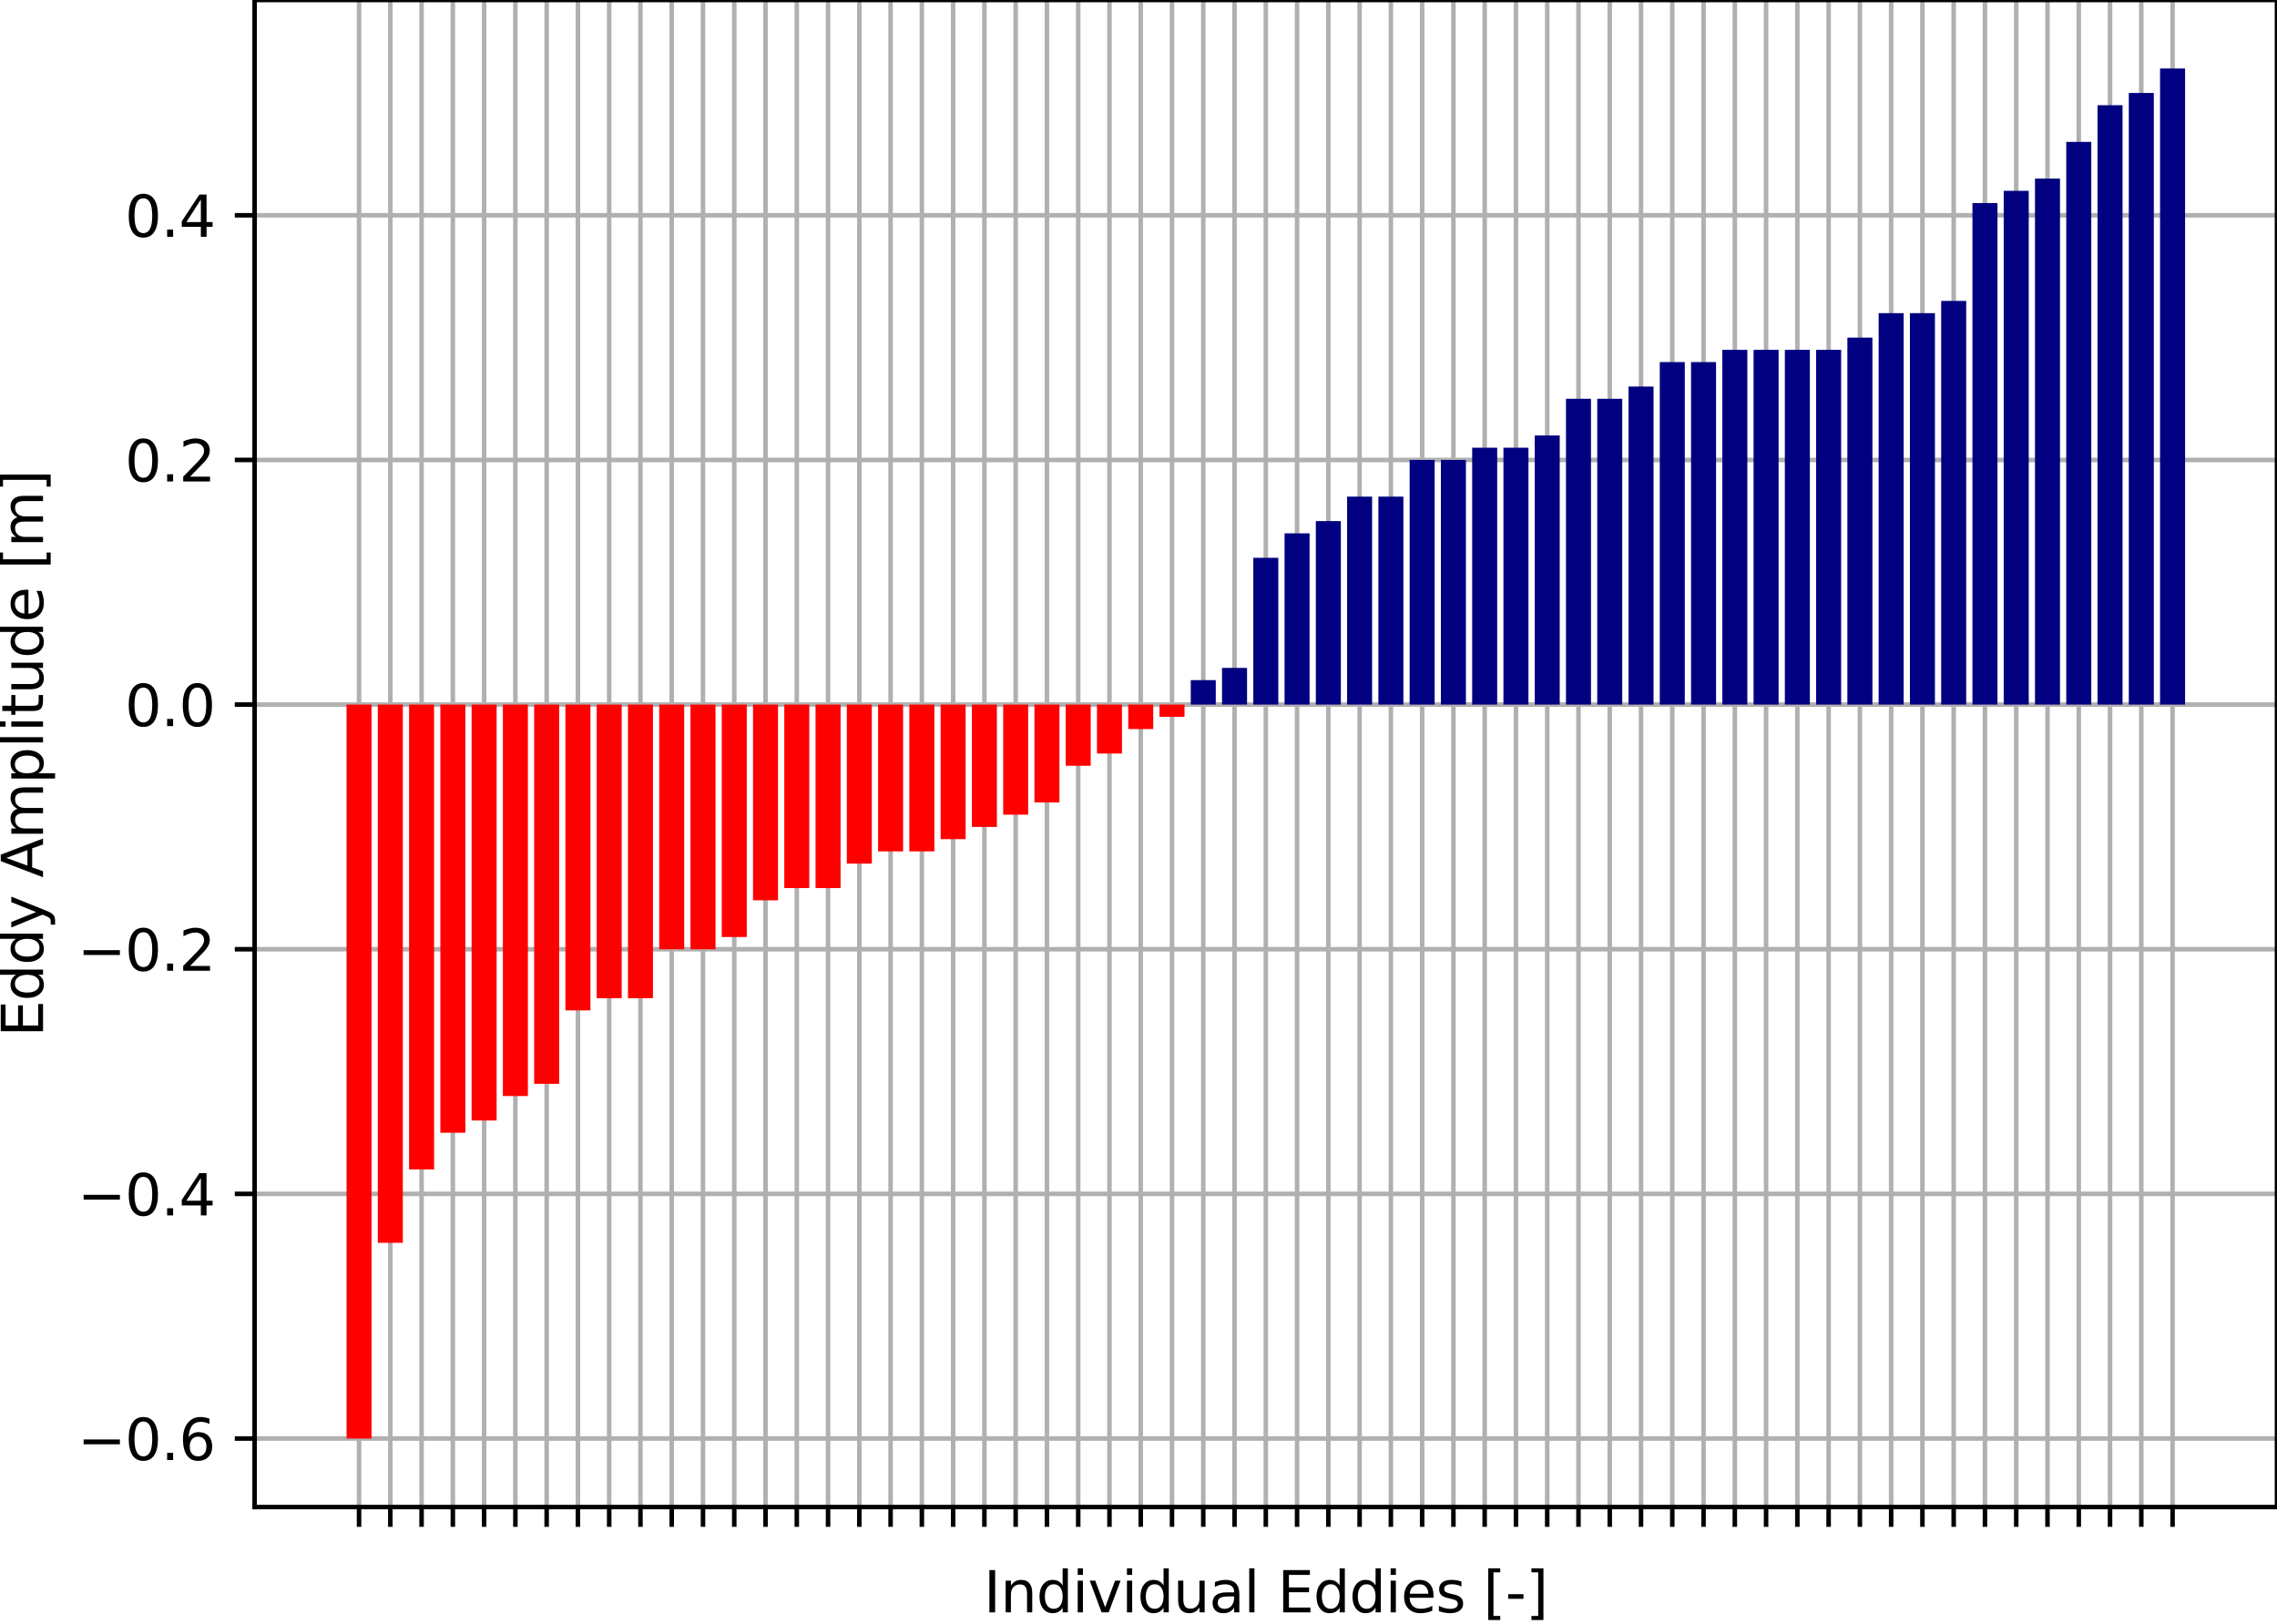<?xml version="1.0" encoding="utf-8" standalone="no"?>
<!DOCTYPE svg PUBLIC "-//W3C//DTD SVG 1.1//EN"
  "http://www.w3.org/Graphics/SVG/1.1/DTD/svg11.dtd">
<svg xmlns:xlink="http://www.w3.org/1999/xlink" width="402.081pt" height="286.79pt" viewBox="0 0 402.081 286.79" xmlns="http://www.w3.org/2000/svg" version="1.1">
 <defs>
  <style type="text/css">*{stroke-linejoin: round; stroke-linecap: butt}</style>
 </defs>
 <g id="figure_1">
  <g id="patch_1">
   <path d="M 0 286.79 
L 402.081 286.79 
L 402.081 -0 
L 0 -0 
z
" style="fill: #ffffff"/>
  </g>
  <g id="axes_1">
   <g id="patch_2">
    <path d="M 44.961 266.112 
L 402.081 266.112 
L 402.081 -0 
L 44.961 -0 
z
" style="fill: #ffffff"/>
   </g>
   <g id="matplotlib.axis_1">
    <g id="xtick_1">
     <g id="line2d_1">
      <path d="M 63.402 266.112 
L 63.402 -0 
" clip-path="url(#p04e58fd47f)" style="fill: none; stroke: #b0b0b0; stroke-width: 0.8; stroke-linecap: square"/>
     </g>
     <g id="line2d_2">
      <defs>
       <path id="me23db08c5d" d="M 0 0 
L 0 3.5 
" style="stroke: #000000; stroke-width: 0.8"/>
      </defs>
      <g>
       <use xlink:href="#me23db08c5d" x="63.402" y="266.112" style="stroke: #000000; stroke-width: 0.8"/>
      </g>
     </g>
    </g>
    <g id="xtick_2">
     <g id="line2d_3">
      <path d="M 68.924 266.112 
L 68.924 -0 
" clip-path="url(#p04e58fd47f)" style="fill: none; stroke: #b0b0b0; stroke-width: 0.8; stroke-linecap: square"/>
     </g>
     <g id="line2d_4">
      <g>
       <use xlink:href="#me23db08c5d" x="68.924" y="266.112" style="stroke: #000000; stroke-width: 0.8"/>
      </g>
     </g>
    </g>
    <g id="xtick_3">
     <g id="line2d_5">
      <path d="M 74.445 266.112 
L 74.445 -0 
" clip-path="url(#p04e58fd47f)" style="fill: none; stroke: #b0b0b0; stroke-width: 0.8; stroke-linecap: square"/>
     </g>
     <g id="line2d_6">
      <g>
       <use xlink:href="#me23db08c5d" x="74.445" y="266.112" style="stroke: #000000; stroke-width: 0.8"/>
      </g>
     </g>
    </g>
    <g id="xtick_4">
     <g id="line2d_7">
      <path d="M 79.966 266.112 
L 79.966 -0 
" clip-path="url(#p04e58fd47f)" style="fill: none; stroke: #b0b0b0; stroke-width: 0.8; stroke-linecap: square"/>
     </g>
     <g id="line2d_8">
      <g>
       <use xlink:href="#me23db08c5d" x="79.966" y="266.112" style="stroke: #000000; stroke-width: 0.8"/>
      </g>
     </g>
    </g>
    <g id="xtick_5">
     <g id="line2d_9">
      <path d="M 85.488 266.112 
L 85.488 -0 
" clip-path="url(#p04e58fd47f)" style="fill: none; stroke: #b0b0b0; stroke-width: 0.8; stroke-linecap: square"/>
     </g>
     <g id="line2d_10">
      <g>
       <use xlink:href="#me23db08c5d" x="85.488" y="266.112" style="stroke: #000000; stroke-width: 0.8"/>
      </g>
     </g>
    </g>
    <g id="xtick_6">
     <g id="line2d_11">
      <path d="M 91.009 266.112 
L 91.009 -0 
" clip-path="url(#p04e58fd47f)" style="fill: none; stroke: #b0b0b0; stroke-width: 0.8; stroke-linecap: square"/>
     </g>
     <g id="line2d_12">
      <g>
       <use xlink:href="#me23db08c5d" x="91.009" y="266.112" style="stroke: #000000; stroke-width: 0.8"/>
      </g>
     </g>
    </g>
    <g id="xtick_7">
     <g id="line2d_13">
      <path d="M 96.53 266.112 
L 96.53 -0 
" clip-path="url(#p04e58fd47f)" style="fill: none; stroke: #b0b0b0; stroke-width: 0.8; stroke-linecap: square"/>
     </g>
     <g id="line2d_14">
      <g>
       <use xlink:href="#me23db08c5d" x="96.53" y="266.112" style="stroke: #000000; stroke-width: 0.8"/>
      </g>
     </g>
    </g>
    <g id="xtick_8">
     <g id="line2d_15">
      <path d="M 102.052 266.112 
L 102.052 -0 
" clip-path="url(#p04e58fd47f)" style="fill: none; stroke: #b0b0b0; stroke-width: 0.8; stroke-linecap: square"/>
     </g>
     <g id="line2d_16">
      <g>
       <use xlink:href="#me23db08c5d" x="102.052" y="266.112" style="stroke: #000000; stroke-width: 0.8"/>
      </g>
     </g>
    </g>
    <g id="xtick_9">
     <g id="line2d_17">
      <path d="M 107.573 266.112 
L 107.573 -0 
" clip-path="url(#p04e58fd47f)" style="fill: none; stroke: #b0b0b0; stroke-width: 0.8; stroke-linecap: square"/>
     </g>
     <g id="line2d_18">
      <g>
       <use xlink:href="#me23db08c5d" x="107.573" y="266.112" style="stroke: #000000; stroke-width: 0.8"/>
      </g>
     </g>
    </g>
    <g id="xtick_10">
     <g id="line2d_19">
      <path d="M 113.094 266.112 
L 113.094 -0 
" clip-path="url(#p04e58fd47f)" style="fill: none; stroke: #b0b0b0; stroke-width: 0.8; stroke-linecap: square"/>
     </g>
     <g id="line2d_20">
      <g>
       <use xlink:href="#me23db08c5d" x="113.094" y="266.112" style="stroke: #000000; stroke-width: 0.8"/>
      </g>
     </g>
    </g>
    <g id="xtick_11">
     <g id="line2d_21">
      <path d="M 118.616 266.112 
L 118.616 -0 
" clip-path="url(#p04e58fd47f)" style="fill: none; stroke: #b0b0b0; stroke-width: 0.8; stroke-linecap: square"/>
     </g>
     <g id="line2d_22">
      <g>
       <use xlink:href="#me23db08c5d" x="118.616" y="266.112" style="stroke: #000000; stroke-width: 0.8"/>
      </g>
     </g>
    </g>
    <g id="xtick_12">
     <g id="line2d_23">
      <path d="M 124.137 266.112 
L 124.137 -0 
" clip-path="url(#p04e58fd47f)" style="fill: none; stroke: #b0b0b0; stroke-width: 0.8; stroke-linecap: square"/>
     </g>
     <g id="line2d_24">
      <g>
       <use xlink:href="#me23db08c5d" x="124.137" y="266.112" style="stroke: #000000; stroke-width: 0.8"/>
      </g>
     </g>
    </g>
    <g id="xtick_13">
     <g id="line2d_25">
      <path d="M 129.658 266.112 
L 129.658 -0 
" clip-path="url(#p04e58fd47f)" style="fill: none; stroke: #b0b0b0; stroke-width: 0.8; stroke-linecap: square"/>
     </g>
     <g id="line2d_26">
      <g>
       <use xlink:href="#me23db08c5d" x="129.658" y="266.112" style="stroke: #000000; stroke-width: 0.8"/>
      </g>
     </g>
    </g>
    <g id="xtick_14">
     <g id="line2d_27">
      <path d="M 135.18 266.112 
L 135.18 -0 
" clip-path="url(#p04e58fd47f)" style="fill: none; stroke: #b0b0b0; stroke-width: 0.8; stroke-linecap: square"/>
     </g>
     <g id="line2d_28">
      <g>
       <use xlink:href="#me23db08c5d" x="135.18" y="266.112" style="stroke: #000000; stroke-width: 0.8"/>
      </g>
     </g>
    </g>
    <g id="xtick_15">
     <g id="line2d_29">
      <path d="M 140.701 266.112 
L 140.701 -0 
" clip-path="url(#p04e58fd47f)" style="fill: none; stroke: #b0b0b0; stroke-width: 0.8; stroke-linecap: square"/>
     </g>
     <g id="line2d_30">
      <g>
       <use xlink:href="#me23db08c5d" x="140.701" y="266.112" style="stroke: #000000; stroke-width: 0.8"/>
      </g>
     </g>
    </g>
    <g id="xtick_16">
     <g id="line2d_31">
      <path d="M 146.222 266.112 
L 146.222 -0 
" clip-path="url(#p04e58fd47f)" style="fill: none; stroke: #b0b0b0; stroke-width: 0.8; stroke-linecap: square"/>
     </g>
     <g id="line2d_32">
      <g>
       <use xlink:href="#me23db08c5d" x="146.222" y="266.112" style="stroke: #000000; stroke-width: 0.8"/>
      </g>
     </g>
    </g>
    <g id="xtick_17">
     <g id="line2d_33">
      <path d="M 151.744 266.112 
L 151.744 -0 
" clip-path="url(#p04e58fd47f)" style="fill: none; stroke: #b0b0b0; stroke-width: 0.8; stroke-linecap: square"/>
     </g>
     <g id="line2d_34">
      <g>
       <use xlink:href="#me23db08c5d" x="151.744" y="266.112" style="stroke: #000000; stroke-width: 0.8"/>
      </g>
     </g>
    </g>
    <g id="xtick_18">
     <g id="line2d_35">
      <path d="M 157.265 266.112 
L 157.265 -0 
" clip-path="url(#p04e58fd47f)" style="fill: none; stroke: #b0b0b0; stroke-width: 0.8; stroke-linecap: square"/>
     </g>
     <g id="line2d_36">
      <g>
       <use xlink:href="#me23db08c5d" x="157.265" y="266.112" style="stroke: #000000; stroke-width: 0.8"/>
      </g>
     </g>
    </g>
    <g id="xtick_19">
     <g id="line2d_37">
      <path d="M 162.786 266.112 
L 162.786 -0 
" clip-path="url(#p04e58fd47f)" style="fill: none; stroke: #b0b0b0; stroke-width: 0.8; stroke-linecap: square"/>
     </g>
     <g id="line2d_38">
      <g>
       <use xlink:href="#me23db08c5d" x="162.786" y="266.112" style="stroke: #000000; stroke-width: 0.8"/>
      </g>
     </g>
    </g>
    <g id="xtick_20">
     <g id="line2d_39">
      <path d="M 168.308 266.112 
L 168.308 -0 
" clip-path="url(#p04e58fd47f)" style="fill: none; stroke: #b0b0b0; stroke-width: 0.8; stroke-linecap: square"/>
     </g>
     <g id="line2d_40">
      <g>
       <use xlink:href="#me23db08c5d" x="168.308" y="266.112" style="stroke: #000000; stroke-width: 0.8"/>
      </g>
     </g>
    </g>
    <g id="xtick_21">
     <g id="line2d_41">
      <path d="M 173.829 266.112 
L 173.829 -0 
" clip-path="url(#p04e58fd47f)" style="fill: none; stroke: #b0b0b0; stroke-width: 0.8; stroke-linecap: square"/>
     </g>
     <g id="line2d_42">
      <g>
       <use xlink:href="#me23db08c5d" x="173.829" y="266.112" style="stroke: #000000; stroke-width: 0.8"/>
      </g>
     </g>
    </g>
    <g id="xtick_22">
     <g id="line2d_43">
      <path d="M 179.35 266.112 
L 179.35 -0 
" clip-path="url(#p04e58fd47f)" style="fill: none; stroke: #b0b0b0; stroke-width: 0.8; stroke-linecap: square"/>
     </g>
     <g id="line2d_44">
      <g>
       <use xlink:href="#me23db08c5d" x="179.35" y="266.112" style="stroke: #000000; stroke-width: 0.8"/>
      </g>
     </g>
    </g>
    <g id="xtick_23">
     <g id="line2d_45">
      <path d="M 184.872 266.112 
L 184.872 -0 
" clip-path="url(#p04e58fd47f)" style="fill: none; stroke: #b0b0b0; stroke-width: 0.8; stroke-linecap: square"/>
     </g>
     <g id="line2d_46">
      <g>
       <use xlink:href="#me23db08c5d" x="184.872" y="266.112" style="stroke: #000000; stroke-width: 0.8"/>
      </g>
     </g>
    </g>
    <g id="xtick_24">
     <g id="line2d_47">
      <path d="M 190.393 266.112 
L 190.393 -0 
" clip-path="url(#p04e58fd47f)" style="fill: none; stroke: #b0b0b0; stroke-width: 0.8; stroke-linecap: square"/>
     </g>
     <g id="line2d_48">
      <g>
       <use xlink:href="#me23db08c5d" x="190.393" y="266.112" style="stroke: #000000; stroke-width: 0.8"/>
      </g>
     </g>
    </g>
    <g id="xtick_25">
     <g id="line2d_49">
      <path d="M 195.914 266.112 
L 195.914 -0 
" clip-path="url(#p04e58fd47f)" style="fill: none; stroke: #b0b0b0; stroke-width: 0.8; stroke-linecap: square"/>
     </g>
     <g id="line2d_50">
      <g>
       <use xlink:href="#me23db08c5d" x="195.914" y="266.112" style="stroke: #000000; stroke-width: 0.8"/>
      </g>
     </g>
    </g>
    <g id="xtick_26">
     <g id="line2d_51">
      <path d="M 201.436 266.112 
L 201.436 -0 
" clip-path="url(#p04e58fd47f)" style="fill: none; stroke: #b0b0b0; stroke-width: 0.8; stroke-linecap: square"/>
     </g>
     <g id="line2d_52">
      <g>
       <use xlink:href="#me23db08c5d" x="201.436" y="266.112" style="stroke: #000000; stroke-width: 0.8"/>
      </g>
     </g>
    </g>
    <g id="xtick_27">
     <g id="line2d_53">
      <path d="M 206.957 266.112 
L 206.957 -0 
" clip-path="url(#p04e58fd47f)" style="fill: none; stroke: #b0b0b0; stroke-width: 0.8; stroke-linecap: square"/>
     </g>
     <g id="line2d_54">
      <g>
       <use xlink:href="#me23db08c5d" x="206.957" y="266.112" style="stroke: #000000; stroke-width: 0.8"/>
      </g>
     </g>
    </g>
    <g id="xtick_28">
     <g id="line2d_55">
      <path d="M 212.478 266.112 
L 212.478 -0 
" clip-path="url(#p04e58fd47f)" style="fill: none; stroke: #b0b0b0; stroke-width: 0.8; stroke-linecap: square"/>
     </g>
     <g id="line2d_56">
      <g>
       <use xlink:href="#me23db08c5d" x="212.478" y="266.112" style="stroke: #000000; stroke-width: 0.8"/>
      </g>
     </g>
    </g>
    <g id="xtick_29">
     <g id="line2d_57">
      <path d="M 218 266.112 
L 218 -0 
" clip-path="url(#p04e58fd47f)" style="fill: none; stroke: #b0b0b0; stroke-width: 0.8; stroke-linecap: square"/>
     </g>
     <g id="line2d_58">
      <g>
       <use xlink:href="#me23db08c5d" x="218" y="266.112" style="stroke: #000000; stroke-width: 0.8"/>
      </g>
     </g>
    </g>
    <g id="xtick_30">
     <g id="line2d_59">
      <path d="M 223.521 266.112 
L 223.521 -0 
" clip-path="url(#p04e58fd47f)" style="fill: none; stroke: #b0b0b0; stroke-width: 0.8; stroke-linecap: square"/>
     </g>
     <g id="line2d_60">
      <g>
       <use xlink:href="#me23db08c5d" x="223.521" y="266.112" style="stroke: #000000; stroke-width: 0.8"/>
      </g>
     </g>
    </g>
    <g id="xtick_31">
     <g id="line2d_61">
      <path d="M 229.042 266.112 
L 229.042 -0 
" clip-path="url(#p04e58fd47f)" style="fill: none; stroke: #b0b0b0; stroke-width: 0.8; stroke-linecap: square"/>
     </g>
     <g id="line2d_62">
      <g>
       <use xlink:href="#me23db08c5d" x="229.042" y="266.112" style="stroke: #000000; stroke-width: 0.8"/>
      </g>
     </g>
    </g>
    <g id="xtick_32">
     <g id="line2d_63">
      <path d="M 234.564 266.112 
L 234.564 -0 
" clip-path="url(#p04e58fd47f)" style="fill: none; stroke: #b0b0b0; stroke-width: 0.8; stroke-linecap: square"/>
     </g>
     <g id="line2d_64">
      <g>
       <use xlink:href="#me23db08c5d" x="234.564" y="266.112" style="stroke: #000000; stroke-width: 0.8"/>
      </g>
     </g>
    </g>
    <g id="xtick_33">
     <g id="line2d_65">
      <path d="M 240.085 266.112 
L 240.085 -0 
" clip-path="url(#p04e58fd47f)" style="fill: none; stroke: #b0b0b0; stroke-width: 0.8; stroke-linecap: square"/>
     </g>
     <g id="line2d_66">
      <g>
       <use xlink:href="#me23db08c5d" x="240.085" y="266.112" style="stroke: #000000; stroke-width: 0.8"/>
      </g>
     </g>
    </g>
    <g id="xtick_34">
     <g id="line2d_67">
      <path d="M 245.606 266.112 
L 245.606 -0 
" clip-path="url(#p04e58fd47f)" style="fill: none; stroke: #b0b0b0; stroke-width: 0.8; stroke-linecap: square"/>
     </g>
     <g id="line2d_68">
      <g>
       <use xlink:href="#me23db08c5d" x="245.606" y="266.112" style="stroke: #000000; stroke-width: 0.8"/>
      </g>
     </g>
    </g>
    <g id="xtick_35">
     <g id="line2d_69">
      <path d="M 251.128 266.112 
L 251.128 -0 
" clip-path="url(#p04e58fd47f)" style="fill: none; stroke: #b0b0b0; stroke-width: 0.8; stroke-linecap: square"/>
     </g>
     <g id="line2d_70">
      <g>
       <use xlink:href="#me23db08c5d" x="251.128" y="266.112" style="stroke: #000000; stroke-width: 0.8"/>
      </g>
     </g>
    </g>
    <g id="xtick_36">
     <g id="line2d_71">
      <path d="M 256.649 266.112 
L 256.649 -0 
" clip-path="url(#p04e58fd47f)" style="fill: none; stroke: #b0b0b0; stroke-width: 0.8; stroke-linecap: square"/>
     </g>
     <g id="line2d_72">
      <g>
       <use xlink:href="#me23db08c5d" x="256.649" y="266.112" style="stroke: #000000; stroke-width: 0.8"/>
      </g>
     </g>
    </g>
    <g id="xtick_37">
     <g id="line2d_73">
      <path d="M 262.17 266.112 
L 262.17 -0 
" clip-path="url(#p04e58fd47f)" style="fill: none; stroke: #b0b0b0; stroke-width: 0.8; stroke-linecap: square"/>
     </g>
     <g id="line2d_74">
      <g>
       <use xlink:href="#me23db08c5d" x="262.17" y="266.112" style="stroke: #000000; stroke-width: 0.8"/>
      </g>
     </g>
    </g>
    <g id="xtick_38">
     <g id="line2d_75">
      <path d="M 267.692 266.112 
L 267.692 -0 
" clip-path="url(#p04e58fd47f)" style="fill: none; stroke: #b0b0b0; stroke-width: 0.8; stroke-linecap: square"/>
     </g>
     <g id="line2d_76">
      <g>
       <use xlink:href="#me23db08c5d" x="267.692" y="266.112" style="stroke: #000000; stroke-width: 0.8"/>
      </g>
     </g>
    </g>
    <g id="xtick_39">
     <g id="line2d_77">
      <path d="M 273.213 266.112 
L 273.213 -0 
" clip-path="url(#p04e58fd47f)" style="fill: none; stroke: #b0b0b0; stroke-width: 0.8; stroke-linecap: square"/>
     </g>
     <g id="line2d_78">
      <g>
       <use xlink:href="#me23db08c5d" x="273.213" y="266.112" style="stroke: #000000; stroke-width: 0.8"/>
      </g>
     </g>
    </g>
    <g id="xtick_40">
     <g id="line2d_79">
      <path d="M 278.734 266.112 
L 278.734 -0 
" clip-path="url(#p04e58fd47f)" style="fill: none; stroke: #b0b0b0; stroke-width: 0.8; stroke-linecap: square"/>
     </g>
     <g id="line2d_80">
      <g>
       <use xlink:href="#me23db08c5d" x="278.734" y="266.112" style="stroke: #000000; stroke-width: 0.8"/>
      </g>
     </g>
    </g>
    <g id="xtick_41">
     <g id="line2d_81">
      <path d="M 284.256 266.112 
L 284.256 -0 
" clip-path="url(#p04e58fd47f)" style="fill: none; stroke: #b0b0b0; stroke-width: 0.8; stroke-linecap: square"/>
     </g>
     <g id="line2d_82">
      <g>
       <use xlink:href="#me23db08c5d" x="284.256" y="266.112" style="stroke: #000000; stroke-width: 0.8"/>
      </g>
     </g>
    </g>
    <g id="xtick_42">
     <g id="line2d_83">
      <path d="M 289.777 266.112 
L 289.777 -0 
" clip-path="url(#p04e58fd47f)" style="fill: none; stroke: #b0b0b0; stroke-width: 0.8; stroke-linecap: square"/>
     </g>
     <g id="line2d_84">
      <g>
       <use xlink:href="#me23db08c5d" x="289.777" y="266.112" style="stroke: #000000; stroke-width: 0.8"/>
      </g>
     </g>
    </g>
    <g id="xtick_43">
     <g id="line2d_85">
      <path d="M 295.298 266.112 
L 295.298 -0 
" clip-path="url(#p04e58fd47f)" style="fill: none; stroke: #b0b0b0; stroke-width: 0.8; stroke-linecap: square"/>
     </g>
     <g id="line2d_86">
      <g>
       <use xlink:href="#me23db08c5d" x="295.298" y="266.112" style="stroke: #000000; stroke-width: 0.8"/>
      </g>
     </g>
    </g>
    <g id="xtick_44">
     <g id="line2d_87">
      <path d="M 300.82 266.112 
L 300.82 -0 
" clip-path="url(#p04e58fd47f)" style="fill: none; stroke: #b0b0b0; stroke-width: 0.8; stroke-linecap: square"/>
     </g>
     <g id="line2d_88">
      <g>
       <use xlink:href="#me23db08c5d" x="300.82" y="266.112" style="stroke: #000000; stroke-width: 0.8"/>
      </g>
     </g>
    </g>
    <g id="xtick_45">
     <g id="line2d_89">
      <path d="M 306.341 266.112 
L 306.341 -0 
" clip-path="url(#p04e58fd47f)" style="fill: none; stroke: #b0b0b0; stroke-width: 0.8; stroke-linecap: square"/>
     </g>
     <g id="line2d_90">
      <g>
       <use xlink:href="#me23db08c5d" x="306.341" y="266.112" style="stroke: #000000; stroke-width: 0.8"/>
      </g>
     </g>
    </g>
    <g id="xtick_46">
     <g id="line2d_91">
      <path d="M 311.862 266.112 
L 311.862 -0 
" clip-path="url(#p04e58fd47f)" style="fill: none; stroke: #b0b0b0; stroke-width: 0.8; stroke-linecap: square"/>
     </g>
     <g id="line2d_92">
      <g>
       <use xlink:href="#me23db08c5d" x="311.862" y="266.112" style="stroke: #000000; stroke-width: 0.8"/>
      </g>
     </g>
    </g>
    <g id="xtick_47">
     <g id="line2d_93">
      <path d="M 317.384 266.112 
L 317.384 -0 
" clip-path="url(#p04e58fd47f)" style="fill: none; stroke: #b0b0b0; stroke-width: 0.8; stroke-linecap: square"/>
     </g>
     <g id="line2d_94">
      <g>
       <use xlink:href="#me23db08c5d" x="317.384" y="266.112" style="stroke: #000000; stroke-width: 0.8"/>
      </g>
     </g>
    </g>
    <g id="xtick_48">
     <g id="line2d_95">
      <path d="M 322.905 266.112 
L 322.905 -0 
" clip-path="url(#p04e58fd47f)" style="fill: none; stroke: #b0b0b0; stroke-width: 0.8; stroke-linecap: square"/>
     </g>
     <g id="line2d_96">
      <g>
       <use xlink:href="#me23db08c5d" x="322.905" y="266.112" style="stroke: #000000; stroke-width: 0.8"/>
      </g>
     </g>
    </g>
    <g id="xtick_49">
     <g id="line2d_97">
      <path d="M 328.426 266.112 
L 328.426 -0 
" clip-path="url(#p04e58fd47f)" style="fill: none; stroke: #b0b0b0; stroke-width: 0.8; stroke-linecap: square"/>
     </g>
     <g id="line2d_98">
      <g>
       <use xlink:href="#me23db08c5d" x="328.426" y="266.112" style="stroke: #000000; stroke-width: 0.8"/>
      </g>
     </g>
    </g>
    <g id="xtick_50">
     <g id="line2d_99">
      <path d="M 333.948 266.112 
L 333.948 -0 
" clip-path="url(#p04e58fd47f)" style="fill: none; stroke: #b0b0b0; stroke-width: 0.8; stroke-linecap: square"/>
     </g>
     <g id="line2d_100">
      <g>
       <use xlink:href="#me23db08c5d" x="333.948" y="266.112" style="stroke: #000000; stroke-width: 0.8"/>
      </g>
     </g>
    </g>
    <g id="xtick_51">
     <g id="line2d_101">
      <path d="M 339.469 266.112 
L 339.469 -0 
" clip-path="url(#p04e58fd47f)" style="fill: none; stroke: #b0b0b0; stroke-width: 0.8; stroke-linecap: square"/>
     </g>
     <g id="line2d_102">
      <g>
       <use xlink:href="#me23db08c5d" x="339.469" y="266.112" style="stroke: #000000; stroke-width: 0.8"/>
      </g>
     </g>
    </g>
    <g id="xtick_52">
     <g id="line2d_103">
      <path d="M 344.99 266.112 
L 344.99 -0 
" clip-path="url(#p04e58fd47f)" style="fill: none; stroke: #b0b0b0; stroke-width: 0.8; stroke-linecap: square"/>
     </g>
     <g id="line2d_104">
      <g>
       <use xlink:href="#me23db08c5d" x="344.99" y="266.112" style="stroke: #000000; stroke-width: 0.8"/>
      </g>
     </g>
    </g>
    <g id="xtick_53">
     <g id="line2d_105">
      <path d="M 350.512 266.112 
L 350.512 -0 
" clip-path="url(#p04e58fd47f)" style="fill: none; stroke: #b0b0b0; stroke-width: 0.8; stroke-linecap: square"/>
     </g>
     <g id="line2d_106">
      <g>
       <use xlink:href="#me23db08c5d" x="350.512" y="266.112" style="stroke: #000000; stroke-width: 0.8"/>
      </g>
     </g>
    </g>
    <g id="xtick_54">
     <g id="line2d_107">
      <path d="M 356.033 266.112 
L 356.033 -0 
" clip-path="url(#p04e58fd47f)" style="fill: none; stroke: #b0b0b0; stroke-width: 0.8; stroke-linecap: square"/>
     </g>
     <g id="line2d_108">
      <g>
       <use xlink:href="#me23db08c5d" x="356.033" y="266.112" style="stroke: #000000; stroke-width: 0.8"/>
      </g>
     </g>
    </g>
    <g id="xtick_55">
     <g id="line2d_109">
      <path d="M 361.554 266.112 
L 361.554 -0 
" clip-path="url(#p04e58fd47f)" style="fill: none; stroke: #b0b0b0; stroke-width: 0.8; stroke-linecap: square"/>
     </g>
     <g id="line2d_110">
      <g>
       <use xlink:href="#me23db08c5d" x="361.554" y="266.112" style="stroke: #000000; stroke-width: 0.8"/>
      </g>
     </g>
    </g>
    <g id="xtick_56">
     <g id="line2d_111">
      <path d="M 367.076 266.112 
L 367.076 -0 
" clip-path="url(#p04e58fd47f)" style="fill: none; stroke: #b0b0b0; stroke-width: 0.8; stroke-linecap: square"/>
     </g>
     <g id="line2d_112">
      <g>
       <use xlink:href="#me23db08c5d" x="367.076" y="266.112" style="stroke: #000000; stroke-width: 0.8"/>
      </g>
     </g>
    </g>
    <g id="xtick_57">
     <g id="line2d_113">
      <path d="M 372.597 266.112 
L 372.597 -0 
" clip-path="url(#p04e58fd47f)" style="fill: none; stroke: #b0b0b0; stroke-width: 0.8; stroke-linecap: square"/>
     </g>
     <g id="line2d_114">
      <g>
       <use xlink:href="#me23db08c5d" x="372.597" y="266.112" style="stroke: #000000; stroke-width: 0.8"/>
      </g>
     </g>
    </g>
    <g id="xtick_58">
     <g id="line2d_115">
      <path d="M 378.118 266.112 
L 378.118 -0 
" clip-path="url(#p04e58fd47f)" style="fill: none; stroke: #b0b0b0; stroke-width: 0.8; stroke-linecap: square"/>
     </g>
     <g id="line2d_116">
      <g>
       <use xlink:href="#me23db08c5d" x="378.118" y="266.112" style="stroke: #000000; stroke-width: 0.8"/>
      </g>
     </g>
    </g>
    <g id="xtick_59">
     <g id="line2d_117">
      <path d="M 383.64 266.112 
L 383.64 -0 
" clip-path="url(#p04e58fd47f)" style="fill: none; stroke: #b0b0b0; stroke-width: 0.8; stroke-linecap: square"/>
     </g>
     <g id="line2d_118">
      <g>
       <use xlink:href="#me23db08c5d" x="383.64" y="266.112" style="stroke: #000000; stroke-width: 0.8"/>
      </g>
     </g>
    </g>
    <g id="text_1">
     <!-- Individual Eddies [-] -->
     <g transform="translate(173.708 284.71)scale(0.1 -0.1)">
      <defs>
       <path id="DejaVuSans-49" d="M 628 4666 
L 1259 4666 
L 1259 0 
L 628 0 
L 628 4666 
z
" transform="scale(0.016)"/>
       <path id="DejaVuSans-6e" d="M 3513 2113 
L 3513 0 
L 2938 0 
L 2938 2094 
Q 2938 2591 2744 2837 
Q 2550 3084 2163 3084 
Q 1697 3084 1428 2787 
Q 1159 2491 1159 1978 
L 1159 0 
L 581 0 
L 581 3500 
L 1159 3500 
L 1159 2956 
Q 1366 3272 1645 3428 
Q 1925 3584 2291 3584 
Q 2894 3584 3203 3211 
Q 3513 2838 3513 2113 
z
" transform="scale(0.016)"/>
       <path id="DejaVuSans-64" d="M 2906 2969 
L 2906 4863 
L 3481 4863 
L 3481 0 
L 2906 0 
L 2906 525 
Q 2725 213 2448 61 
Q 2172 -91 1784 -91 
Q 1150 -91 751 415 
Q 353 922 353 1747 
Q 353 2572 751 3078 
Q 1150 3584 1784 3584 
Q 2172 3584 2448 3432 
Q 2725 3281 2906 2969 
z
M 947 1747 
Q 947 1113 1208 752 
Q 1469 391 1925 391 
Q 2381 391 2643 752 
Q 2906 1113 2906 1747 
Q 2906 2381 2643 2742 
Q 2381 3103 1925 3103 
Q 1469 3103 1208 2742 
Q 947 2381 947 1747 
z
" transform="scale(0.016)"/>
       <path id="DejaVuSans-69" d="M 603 3500 
L 1178 3500 
L 1178 0 
L 603 0 
L 603 3500 
z
M 603 4863 
L 1178 4863 
L 1178 4134 
L 603 4134 
L 603 4863 
z
" transform="scale(0.016)"/>
       <path id="DejaVuSans-76" d="M 191 3500 
L 800 3500 
L 1894 563 
L 2988 3500 
L 3597 3500 
L 2284 0 
L 1503 0 
L 191 3500 
z
" transform="scale(0.016)"/>
       <path id="DejaVuSans-75" d="M 544 1381 
L 544 3500 
L 1119 3500 
L 1119 1403 
Q 1119 906 1312 657 
Q 1506 409 1894 409 
Q 2359 409 2629 706 
Q 2900 1003 2900 1516 
L 2900 3500 
L 3475 3500 
L 3475 0 
L 2900 0 
L 2900 538 
Q 2691 219 2414 64 
Q 2138 -91 1772 -91 
Q 1169 -91 856 284 
Q 544 659 544 1381 
z
M 1991 3584 
L 1991 3584 
z
" transform="scale(0.016)"/>
       <path id="DejaVuSans-61" d="M 2194 1759 
Q 1497 1759 1228 1600 
Q 959 1441 959 1056 
Q 959 750 1161 570 
Q 1363 391 1709 391 
Q 2188 391 2477 730 
Q 2766 1069 2766 1631 
L 2766 1759 
L 2194 1759 
z
M 3341 1997 
L 3341 0 
L 2766 0 
L 2766 531 
Q 2569 213 2275 61 
Q 1981 -91 1556 -91 
Q 1019 -91 701 211 
Q 384 513 384 1019 
Q 384 1609 779 1909 
Q 1175 2209 1959 2209 
L 2766 2209 
L 2766 2266 
Q 2766 2663 2505 2880 
Q 2244 3097 1772 3097 
Q 1472 3097 1187 3025 
Q 903 2953 641 2809 
L 641 3341 
Q 956 3463 1253 3523 
Q 1550 3584 1831 3584 
Q 2591 3584 2966 3190 
Q 3341 2797 3341 1997 
z
" transform="scale(0.016)"/>
       <path id="DejaVuSans-6c" d="M 603 4863 
L 1178 4863 
L 1178 0 
L 603 0 
L 603 4863 
z
" transform="scale(0.016)"/>
       <path id="DejaVuSans-20" transform="scale(0.016)"/>
       <path id="DejaVuSans-45" d="M 628 4666 
L 3578 4666 
L 3578 4134 
L 1259 4134 
L 1259 2753 
L 3481 2753 
L 3481 2222 
L 1259 2222 
L 1259 531 
L 3634 531 
L 3634 0 
L 628 0 
L 628 4666 
z
" transform="scale(0.016)"/>
       <path id="DejaVuSans-65" d="M 3597 1894 
L 3597 1613 
L 953 1613 
Q 991 1019 1311 708 
Q 1631 397 2203 397 
Q 2534 397 2845 478 
Q 3156 559 3463 722 
L 3463 178 
Q 3153 47 2828 -22 
Q 2503 -91 2169 -91 
Q 1331 -91 842 396 
Q 353 884 353 1716 
Q 353 2575 817 3079 
Q 1281 3584 2069 3584 
Q 2775 3584 3186 3129 
Q 3597 2675 3597 1894 
z
M 3022 2063 
Q 3016 2534 2758 2815 
Q 2500 3097 2075 3097 
Q 1594 3097 1305 2825 
Q 1016 2553 972 2059 
L 3022 2063 
z
" transform="scale(0.016)"/>
       <path id="DejaVuSans-73" d="M 2834 3397 
L 2834 2853 
Q 2591 2978 2328 3040 
Q 2066 3103 1784 3103 
Q 1356 3103 1142 2972 
Q 928 2841 928 2578 
Q 928 2378 1081 2264 
Q 1234 2150 1697 2047 
L 1894 2003 
Q 2506 1872 2764 1633 
Q 3022 1394 3022 966 
Q 3022 478 2636 193 
Q 2250 -91 1575 -91 
Q 1294 -91 989 -36 
Q 684 19 347 128 
L 347 722 
Q 666 556 975 473 
Q 1284 391 1588 391 
Q 1994 391 2212 530 
Q 2431 669 2431 922 
Q 2431 1156 2273 1281 
Q 2116 1406 1581 1522 
L 1381 1569 
Q 847 1681 609 1914 
Q 372 2147 372 2553 
Q 372 3047 722 3315 
Q 1072 3584 1716 3584 
Q 2034 3584 2315 3537 
Q 2597 3491 2834 3397 
z
" transform="scale(0.016)"/>
       <path id="DejaVuSans-5b" d="M 550 4863 
L 1875 4863 
L 1875 4416 
L 1125 4416 
L 1125 -397 
L 1875 -397 
L 1875 -844 
L 550 -844 
L 550 4863 
z
" transform="scale(0.016)"/>
       <path id="DejaVuSans-2d" d="M 313 2009 
L 1997 2009 
L 1997 1497 
L 313 1497 
L 313 2009 
z
" transform="scale(0.016)"/>
       <path id="DejaVuSans-5d" d="M 1947 4863 
L 1947 -844 
L 622 -844 
L 622 -397 
L 1369 -397 
L 1369 4416 
L 622 4416 
L 622 4863 
L 1947 4863 
z
" transform="scale(0.016)"/>
      </defs>
      <use xlink:href="#DejaVuSans-49"/>
      <use xlink:href="#DejaVuSans-6e" x="29.492"/>
      <use xlink:href="#DejaVuSans-64" x="92.871"/>
      <use xlink:href="#DejaVuSans-69" x="156.348"/>
      <use xlink:href="#DejaVuSans-76" x="184.131"/>
      <use xlink:href="#DejaVuSans-69" x="243.311"/>
      <use xlink:href="#DejaVuSans-64" x="271.094"/>
      <use xlink:href="#DejaVuSans-75" x="334.57"/>
      <use xlink:href="#DejaVuSans-61" x="397.949"/>
      <use xlink:href="#DejaVuSans-6c" x="459.229"/>
      <use xlink:href="#DejaVuSans-20" x="487.012"/>
      <use xlink:href="#DejaVuSans-45" x="518.799"/>
      <use xlink:href="#DejaVuSans-64" x="581.982"/>
      <use xlink:href="#DejaVuSans-64" x="645.459"/>
      <use xlink:href="#DejaVuSans-69" x="708.936"/>
      <use xlink:href="#DejaVuSans-65" x="736.719"/>
      <use xlink:href="#DejaVuSans-73" x="798.242"/>
      <use xlink:href="#DejaVuSans-20" x="850.342"/>
      <use xlink:href="#DejaVuSans-5b" x="882.129"/>
      <use xlink:href="#DejaVuSans-2d" x="921.143"/>
      <use xlink:href="#DejaVuSans-5d" x="957.227"/>
     </g>
    </g>
   </g>
   <g id="matplotlib.axis_2">
    <g id="ytick_1">
     <g id="line2d_119">
      <path d="M 44.961 254.016 
L 402.081 254.016 
" clip-path="url(#p04e58fd47f)" style="fill: none; stroke: #b0b0b0; stroke-width: 0.8; stroke-linecap: square"/>
     </g>
     <g id="line2d_120">
      <defs>
       <path id="m538b013761" d="M 0 0 
L -3.5 0 
" style="stroke: #000000; stroke-width: 0.8"/>
      </defs>
      <g>
       <use xlink:href="#m538b013761" x="44.961" y="254.016" style="stroke: #000000; stroke-width: 0.8"/>
      </g>
     </g>
     <g id="text_2">
      <!-- −0.6 -->
      <g transform="translate(13.678 257.815)scale(0.1 -0.1)">
       <defs>
        <path id="DejaVuSans-2212" d="M 678 2272 
L 4684 2272 
L 4684 1741 
L 678 1741 
L 678 2272 
z
" transform="scale(0.016)"/>
        <path id="DejaVuSans-30" d="M 2034 4250 
Q 1547 4250 1301 3770 
Q 1056 3291 1056 2328 
Q 1056 1369 1301 889 
Q 1547 409 2034 409 
Q 2525 409 2770 889 
Q 3016 1369 3016 2328 
Q 3016 3291 2770 3770 
Q 2525 4250 2034 4250 
z
M 2034 4750 
Q 2819 4750 3233 4129 
Q 3647 3509 3647 2328 
Q 3647 1150 3233 529 
Q 2819 -91 2034 -91 
Q 1250 -91 836 529 
Q 422 1150 422 2328 
Q 422 3509 836 4129 
Q 1250 4750 2034 4750 
z
" transform="scale(0.016)"/>
        <path id="DejaVuSans-2e" d="M 684 794 
L 1344 794 
L 1344 0 
L 684 0 
L 684 794 
z
" transform="scale(0.016)"/>
        <path id="DejaVuSans-36" d="M 2113 2584 
Q 1688 2584 1439 2293 
Q 1191 2003 1191 1497 
Q 1191 994 1439 701 
Q 1688 409 2113 409 
Q 2538 409 2786 701 
Q 3034 994 3034 1497 
Q 3034 2003 2786 2293 
Q 2538 2584 2113 2584 
z
M 3366 4563 
L 3366 3988 
Q 3128 4100 2886 4159 
Q 2644 4219 2406 4219 
Q 1781 4219 1451 3797 
Q 1122 3375 1075 2522 
Q 1259 2794 1537 2939 
Q 1816 3084 2150 3084 
Q 2853 3084 3261 2657 
Q 3669 2231 3669 1497 
Q 3669 778 3244 343 
Q 2819 -91 2113 -91 
Q 1303 -91 875 529 
Q 447 1150 447 2328 
Q 447 3434 972 4092 
Q 1497 4750 2381 4750 
Q 2619 4750 2861 4703 
Q 3103 4656 3366 4563 
z
" transform="scale(0.016)"/>
       </defs>
       <use xlink:href="#DejaVuSans-2212"/>
       <use xlink:href="#DejaVuSans-30" x="83.789"/>
       <use xlink:href="#DejaVuSans-2e" x="147.412"/>
       <use xlink:href="#DejaVuSans-36" x="179.199"/>
      </g>
     </g>
    </g>
    <g id="ytick_2">
     <g id="line2d_121">
      <path d="M 44.961 210.816 
L 402.081 210.816 
" clip-path="url(#p04e58fd47f)" style="fill: none; stroke: #b0b0b0; stroke-width: 0.8; stroke-linecap: square"/>
     </g>
     <g id="line2d_122">
      <g>
       <use xlink:href="#m538b013761" x="44.961" y="210.816" style="stroke: #000000; stroke-width: 0.8"/>
      </g>
     </g>
     <g id="text_3">
      <!-- −0.4 -->
      <g transform="translate(13.678 214.615)scale(0.1 -0.1)">
       <defs>
        <path id="DejaVuSans-34" d="M 2419 4116 
L 825 1625 
L 2419 1625 
L 2419 4116 
z
M 2253 4666 
L 3047 4666 
L 3047 1625 
L 3713 1625 
L 3713 1100 
L 3047 1100 
L 3047 0 
L 2419 0 
L 2419 1100 
L 313 1100 
L 313 1709 
L 2253 4666 
z
" transform="scale(0.016)"/>
       </defs>
       <use xlink:href="#DejaVuSans-2212"/>
       <use xlink:href="#DejaVuSans-30" x="83.789"/>
       <use xlink:href="#DejaVuSans-2e" x="147.412"/>
       <use xlink:href="#DejaVuSans-34" x="179.199"/>
      </g>
     </g>
    </g>
    <g id="ytick_3">
     <g id="line2d_123">
      <path d="M 44.961 167.616 
L 402.081 167.616 
" clip-path="url(#p04e58fd47f)" style="fill: none; stroke: #b0b0b0; stroke-width: 0.8; stroke-linecap: square"/>
     </g>
     <g id="line2d_124">
      <g>
       <use xlink:href="#m538b013761" x="44.961" y="167.616" style="stroke: #000000; stroke-width: 0.8"/>
      </g>
     </g>
     <g id="text_4">
      <!-- −0.2 -->
      <g transform="translate(13.678 171.415)scale(0.1 -0.1)">
       <defs>
        <path id="DejaVuSans-32" d="M 1228 531 
L 3431 531 
L 3431 0 
L 469 0 
L 469 531 
Q 828 903 1448 1529 
Q 2069 2156 2228 2338 
Q 2531 2678 2651 2914 
Q 2772 3150 2772 3378 
Q 2772 3750 2511 3984 
Q 2250 4219 1831 4219 
Q 1534 4219 1204 4116 
Q 875 4013 500 3803 
L 500 4441 
Q 881 4594 1212 4672 
Q 1544 4750 1819 4750 
Q 2544 4750 2975 4387 
Q 3406 4025 3406 3419 
Q 3406 3131 3298 2873 
Q 3191 2616 2906 2266 
Q 2828 2175 2409 1742 
Q 1991 1309 1228 531 
z
" transform="scale(0.016)"/>
       </defs>
       <use xlink:href="#DejaVuSans-2212"/>
       <use xlink:href="#DejaVuSans-30" x="83.789"/>
       <use xlink:href="#DejaVuSans-2e" x="147.412"/>
       <use xlink:href="#DejaVuSans-32" x="179.199"/>
      </g>
     </g>
    </g>
    <g id="ytick_4">
     <g id="line2d_125">
      <path d="M 44.961 124.416 
L 402.081 124.416 
" clip-path="url(#p04e58fd47f)" style="fill: none; stroke: #b0b0b0; stroke-width: 0.8; stroke-linecap: square"/>
     </g>
     <g id="line2d_126">
      <g>
       <use xlink:href="#m538b013761" x="44.961" y="124.416" style="stroke: #000000; stroke-width: 0.8"/>
      </g>
     </g>
     <g id="text_5">
      <!-- 0.0 -->
      <g transform="translate(22.058 128.215)scale(0.1 -0.1)">
       <use xlink:href="#DejaVuSans-30"/>
       <use xlink:href="#DejaVuSans-2e" x="63.623"/>
       <use xlink:href="#DejaVuSans-30" x="95.41"/>
      </g>
     </g>
    </g>
    <g id="ytick_5">
     <g id="line2d_127">
      <path d="M 44.961 81.216 
L 402.081 81.216 
" clip-path="url(#p04e58fd47f)" style="fill: none; stroke: #b0b0b0; stroke-width: 0.8; stroke-linecap: square"/>
     </g>
     <g id="line2d_128">
      <g>
       <use xlink:href="#m538b013761" x="44.961" y="81.216" style="stroke: #000000; stroke-width: 0.8"/>
      </g>
     </g>
     <g id="text_6">
      <!-- 0.2 -->
      <g transform="translate(22.058 85.015)scale(0.1 -0.1)">
       <use xlink:href="#DejaVuSans-30"/>
       <use xlink:href="#DejaVuSans-2e" x="63.623"/>
       <use xlink:href="#DejaVuSans-32" x="95.41"/>
      </g>
     </g>
    </g>
    <g id="ytick_6">
     <g id="line2d_129">
      <path d="M 44.961 38.016 
L 402.081 38.016 
" clip-path="url(#p04e58fd47f)" style="fill: none; stroke: #b0b0b0; stroke-width: 0.8; stroke-linecap: square"/>
     </g>
     <g id="line2d_130">
      <g>
       <use xlink:href="#m538b013761" x="44.961" y="38.016" style="stroke: #000000; stroke-width: 0.8"/>
      </g>
     </g>
     <g id="text_7">
      <!-- 0.4 -->
      <g transform="translate(22.058 41.815)scale(0.1 -0.1)">
       <use xlink:href="#DejaVuSans-30"/>
       <use xlink:href="#DejaVuSans-2e" x="63.623"/>
       <use xlink:href="#DejaVuSans-34" x="95.41"/>
      </g>
     </g>
    </g>
    <g id="text_8">
     <!-- Eddy Amplitude [m] -->
     <g transform="translate(7.598 183.096)rotate(-90)scale(0.1 -0.1)">
      <defs>
       <path id="DejaVuSans-79" d="M 2059 -325 
Q 1816 -950 1584 -1140 
Q 1353 -1331 966 -1331 
L 506 -1331 
L 506 -850 
L 844 -850 
Q 1081 -850 1212 -737 
Q 1344 -625 1503 -206 
L 1606 56 
L 191 3500 
L 800 3500 
L 1894 763 
L 2988 3500 
L 3597 3500 
L 2059 -325 
z
" transform="scale(0.016)"/>
       <path id="DejaVuSans-41" d="M 2188 4044 
L 1331 1722 
L 3047 1722 
L 2188 4044 
z
M 1831 4666 
L 2547 4666 
L 4325 0 
L 3669 0 
L 3244 1197 
L 1141 1197 
L 716 0 
L 50 0 
L 1831 4666 
z
" transform="scale(0.016)"/>
       <path id="DejaVuSans-6d" d="M 3328 2828 
Q 3544 3216 3844 3400 
Q 4144 3584 4550 3584 
Q 5097 3584 5394 3201 
Q 5691 2819 5691 2113 
L 5691 0 
L 5113 0 
L 5113 2094 
Q 5113 2597 4934 2840 
Q 4756 3084 4391 3084 
Q 3944 3084 3684 2787 
Q 3425 2491 3425 1978 
L 3425 0 
L 2847 0 
L 2847 2094 
Q 2847 2600 2669 2842 
Q 2491 3084 2119 3084 
Q 1678 3084 1418 2786 
Q 1159 2488 1159 1978 
L 1159 0 
L 581 0 
L 581 3500 
L 1159 3500 
L 1159 2956 
Q 1356 3278 1631 3431 
Q 1906 3584 2284 3584 
Q 2666 3584 2933 3390 
Q 3200 3197 3328 2828 
z
" transform="scale(0.016)"/>
       <path id="DejaVuSans-70" d="M 1159 525 
L 1159 -1331 
L 581 -1331 
L 581 3500 
L 1159 3500 
L 1159 2969 
Q 1341 3281 1617 3432 
Q 1894 3584 2278 3584 
Q 2916 3584 3314 3078 
Q 3713 2572 3713 1747 
Q 3713 922 3314 415 
Q 2916 -91 2278 -91 
Q 1894 -91 1617 61 
Q 1341 213 1159 525 
z
M 3116 1747 
Q 3116 2381 2855 2742 
Q 2594 3103 2138 3103 
Q 1681 3103 1420 2742 
Q 1159 2381 1159 1747 
Q 1159 1113 1420 752 
Q 1681 391 2138 391 
Q 2594 391 2855 752 
Q 3116 1113 3116 1747 
z
" transform="scale(0.016)"/>
       <path id="DejaVuSans-74" d="M 1172 4494 
L 1172 3500 
L 2356 3500 
L 2356 3053 
L 1172 3053 
L 1172 1153 
Q 1172 725 1289 603 
Q 1406 481 1766 481 
L 2356 481 
L 2356 0 
L 1766 0 
Q 1100 0 847 248 
Q 594 497 594 1153 
L 594 3053 
L 172 3053 
L 172 3500 
L 594 3500 
L 594 4494 
L 1172 4494 
z
" transform="scale(0.016)"/>
      </defs>
      <use xlink:href="#DejaVuSans-45"/>
      <use xlink:href="#DejaVuSans-64" x="63.184"/>
      <use xlink:href="#DejaVuSans-64" x="126.66"/>
      <use xlink:href="#DejaVuSans-79" x="190.137"/>
      <use xlink:href="#DejaVuSans-20" x="249.316"/>
      <use xlink:href="#DejaVuSans-41" x="281.104"/>
      <use xlink:href="#DejaVuSans-6d" x="349.512"/>
      <use xlink:href="#DejaVuSans-70" x="446.924"/>
      <use xlink:href="#DejaVuSans-6c" x="510.4"/>
      <use xlink:href="#DejaVuSans-69" x="538.184"/>
      <use xlink:href="#DejaVuSans-74" x="565.967"/>
      <use xlink:href="#DejaVuSans-75" x="605.176"/>
      <use xlink:href="#DejaVuSans-64" x="668.555"/>
      <use xlink:href="#DejaVuSans-65" x="732.031"/>
      <use xlink:href="#DejaVuSans-20" x="793.555"/>
      <use xlink:href="#DejaVuSans-5b" x="825.342"/>
      <use xlink:href="#DejaVuSans-6d" x="864.355"/>
      <use xlink:href="#DejaVuSans-5d" x="961.768"/>
     </g>
    </g>
   </g>
   <g id="patch_3">
    <path d="M 61.194 124.416 
L 65.611 124.416 
L 65.611 254.016 
L 61.194 254.016 
z
" clip-path="url(#p04e58fd47f)" style="fill: #ff0000"/>
   </g>
   <g id="patch_4">
    <path d="M 66.715 124.416 
L 71.132 124.416 
L 71.132 219.456 
L 66.715 219.456 
z
" clip-path="url(#p04e58fd47f)" style="fill: #ff0000"/>
   </g>
   <g id="patch_5">
    <path d="M 72.236 124.416 
L 76.653 124.416 
L 76.653 206.496 
L 72.236 206.496 
z
" clip-path="url(#p04e58fd47f)" style="fill: #ff0000"/>
   </g>
   <g id="patch_6">
    <path d="M 77.758 124.416 
L 82.175 124.416 
L 82.175 200.016 
L 77.758 200.016 
z
" clip-path="url(#p04e58fd47f)" style="fill: #ff0000"/>
   </g>
   <g id="patch_7">
    <path d="M 83.279 124.416 
L 87.696 124.416 
L 87.696 197.856 
L 83.279 197.856 
z
" clip-path="url(#p04e58fd47f)" style="fill: #ff0000"/>
   </g>
   <g id="patch_8">
    <path d="M 88.8 124.416 
L 93.217 124.416 
L 93.217 193.536 
L 88.8 193.536 
z
" clip-path="url(#p04e58fd47f)" style="fill: #ff0000"/>
   </g>
   <g id="patch_9">
    <path d="M 94.322 124.416 
L 98.739 124.416 
L 98.739 191.376 
L 94.322 191.376 
z
" clip-path="url(#p04e58fd47f)" style="fill: #ff0000"/>
   </g>
   <g id="patch_10">
    <path d="M 99.843 124.416 
L 104.26 124.416 
L 104.26 178.416 
L 99.843 178.416 
z
" clip-path="url(#p04e58fd47f)" style="fill: #ff0000"/>
   </g>
   <g id="patch_11">
    <path d="M 105.364 124.416 
L 109.781 124.416 
L 109.781 176.256 
L 105.364 176.256 
z
" clip-path="url(#p04e58fd47f)" style="fill: #ff0000"/>
   </g>
   <g id="patch_12">
    <path d="M 110.886 124.416 
L 115.303 124.416 
L 115.303 176.256 
L 110.886 176.256 
z
" clip-path="url(#p04e58fd47f)" style="fill: #ff0000"/>
   </g>
   <g id="patch_13">
    <path d="M 116.407 124.416 
L 120.824 124.416 
L 120.824 167.616 
L 116.407 167.616 
z
" clip-path="url(#p04e58fd47f)" style="fill: #ff0000"/>
   </g>
   <g id="patch_14">
    <path d="M 121.928 124.416 
L 126.345 124.416 
L 126.345 167.616 
L 121.928 167.616 
z
" clip-path="url(#p04e58fd47f)" style="fill: #ff0000"/>
   </g>
   <g id="patch_15">
    <path d="M 127.45 124.416 
L 131.867 124.416 
L 131.867 165.456 
L 127.45 165.456 
z
" clip-path="url(#p04e58fd47f)" style="fill: #ff0000"/>
   </g>
   <g id="patch_16">
    <path d="M 132.971 124.416 
L 137.388 124.416 
L 137.388 158.976 
L 132.971 158.976 
z
" clip-path="url(#p04e58fd47f)" style="fill: #ff0000"/>
   </g>
   <g id="patch_17">
    <path d="M 138.492 124.416 
L 142.909 124.416 
L 142.909 156.816 
L 138.492 156.816 
z
" clip-path="url(#p04e58fd47f)" style="fill: #ff0000"/>
   </g>
   <g id="patch_18">
    <path d="M 144.014 124.416 
L 148.431 124.416 
L 148.431 156.816 
L 144.014 156.816 
z
" clip-path="url(#p04e58fd47f)" style="fill: #ff0000"/>
   </g>
   <g id="patch_19">
    <path d="M 149.535 124.416 
L 153.952 124.416 
L 153.952 152.496 
L 149.535 152.496 
z
" clip-path="url(#p04e58fd47f)" style="fill: #ff0000"/>
   </g>
   <g id="patch_20">
    <path d="M 155.056 124.416 
L 159.473 124.416 
L 159.473 150.336 
L 155.056 150.336 
z
" clip-path="url(#p04e58fd47f)" style="fill: #ff0000"/>
   </g>
   <g id="patch_21">
    <path d="M 160.578 124.416 
L 164.995 124.416 
L 164.995 150.336 
L 160.578 150.336 
z
" clip-path="url(#p04e58fd47f)" style="fill: #ff0000"/>
   </g>
   <g id="patch_22">
    <path d="M 166.099 124.416 
L 170.516 124.416 
L 170.516 148.176 
L 166.099 148.176 
z
" clip-path="url(#p04e58fd47f)" style="fill: #ff0000"/>
   </g>
   <g id="patch_23">
    <path d="M 171.62 124.416 
L 176.037 124.416 
L 176.037 146.016 
L 171.62 146.016 
z
" clip-path="url(#p04e58fd47f)" style="fill: #ff0000"/>
   </g>
   <g id="patch_24">
    <path d="M 177.142 124.416 
L 181.559 124.416 
L 181.559 143.856 
L 177.142 143.856 
z
" clip-path="url(#p04e58fd47f)" style="fill: #ff0000"/>
   </g>
   <g id="patch_25">
    <path d="M 182.663 124.416 
L 187.08 124.416 
L 187.08 141.696 
L 182.663 141.696 
z
" clip-path="url(#p04e58fd47f)" style="fill: #ff0000"/>
   </g>
   <g id="patch_26">
    <path d="M 188.184 124.416 
L 192.601 124.416 
L 192.601 135.216 
L 188.184 135.216 
z
" clip-path="url(#p04e58fd47f)" style="fill: #ff0000"/>
   </g>
   <g id="patch_27">
    <path d="M 193.706 124.416 
L 198.123 124.416 
L 198.123 133.056 
L 193.706 133.056 
z
" clip-path="url(#p04e58fd47f)" style="fill: #ff0000"/>
   </g>
   <g id="patch_28">
    <path d="M 199.227 124.416 
L 203.644 124.416 
L 203.644 128.736 
L 199.227 128.736 
z
" clip-path="url(#p04e58fd47f)" style="fill: #ff0000"/>
   </g>
   <g id="patch_29">
    <path d="M 204.748 124.416 
L 209.165 124.416 
L 209.165 126.576 
L 204.748 126.576 
z
" clip-path="url(#p04e58fd47f)" style="fill: #ff0000"/>
   </g>
   <g id="patch_30">
    <path d="M 210.27 124.416 
L 214.687 124.416 
L 214.687 120.096 
L 210.27 120.096 
z
" clip-path="url(#p04e58fd47f)" style="fill: #000080"/>
   </g>
   <g id="patch_31">
    <path d="M 215.791 124.416 
L 220.208 124.416 
L 220.208 117.936 
L 215.791 117.936 
z
" clip-path="url(#p04e58fd47f)" style="fill: #000080"/>
   </g>
   <g id="patch_32">
    <path d="M 221.312 124.416 
L 225.729 124.416 
L 225.729 98.496 
L 221.312 98.496 
z
" clip-path="url(#p04e58fd47f)" style="fill: #000080"/>
   </g>
   <g id="patch_33">
    <path d="M 226.834 124.416 
L 231.251 124.416 
L 231.251 94.176 
L 226.834 94.176 
z
" clip-path="url(#p04e58fd47f)" style="fill: #000080"/>
   </g>
   <g id="patch_34">
    <path d="M 232.355 124.416 
L 236.772 124.416 
L 236.772 92.016 
L 232.355 92.016 
z
" clip-path="url(#p04e58fd47f)" style="fill: #000080"/>
   </g>
   <g id="patch_35">
    <path d="M 237.876 124.416 
L 242.293 124.416 
L 242.293 87.696 
L 237.876 87.696 
z
" clip-path="url(#p04e58fd47f)" style="fill: #000080"/>
   </g>
   <g id="patch_36">
    <path d="M 243.398 124.416 
L 247.815 124.416 
L 247.815 87.696 
L 243.398 87.696 
z
" clip-path="url(#p04e58fd47f)" style="fill: #000080"/>
   </g>
   <g id="patch_37">
    <path d="M 248.919 124.416 
L 253.336 124.416 
L 253.336 81.216 
L 248.919 81.216 
z
" clip-path="url(#p04e58fd47f)" style="fill: #000080"/>
   </g>
   <g id="patch_38">
    <path d="M 254.44 124.416 
L 258.857 124.416 
L 258.857 81.216 
L 254.44 81.216 
z
" clip-path="url(#p04e58fd47f)" style="fill: #000080"/>
   </g>
   <g id="patch_39">
    <path d="M 259.962 124.416 
L 264.379 124.416 
L 264.379 79.056 
L 259.962 79.056 
z
" clip-path="url(#p04e58fd47f)" style="fill: #000080"/>
   </g>
   <g id="patch_40">
    <path d="M 265.483 124.416 
L 269.9 124.416 
L 269.9 79.056 
L 265.483 79.056 
z
" clip-path="url(#p04e58fd47f)" style="fill: #000080"/>
   </g>
   <g id="patch_41">
    <path d="M 271.004 124.416 
L 275.421 124.416 
L 275.421 76.896 
L 271.004 76.896 
z
" clip-path="url(#p04e58fd47f)" style="fill: #000080"/>
   </g>
   <g id="patch_42">
    <path d="M 276.526 124.416 
L 280.943 124.416 
L 280.943 70.416 
L 276.526 70.416 
z
" clip-path="url(#p04e58fd47f)" style="fill: #000080"/>
   </g>
   <g id="patch_43">
    <path d="M 282.047 124.416 
L 286.464 124.416 
L 286.464 70.416 
L 282.047 70.416 
z
" clip-path="url(#p04e58fd47f)" style="fill: #000080"/>
   </g>
   <g id="patch_44">
    <path d="M 287.568 124.416 
L 291.986 124.416 
L 291.986 68.256 
L 287.568 68.256 
z
" clip-path="url(#p04e58fd47f)" style="fill: #000080"/>
   </g>
   <g id="patch_45">
    <path d="M 293.09 124.416 
L 297.507 124.416 
L 297.507 63.936 
L 293.09 63.936 
z
" clip-path="url(#p04e58fd47f)" style="fill: #000080"/>
   </g>
   <g id="patch_46">
    <path d="M 298.611 124.416 
L 303.028 124.416 
L 303.028 63.936 
L 298.611 63.936 
z
" clip-path="url(#p04e58fd47f)" style="fill: #000080"/>
   </g>
   <g id="patch_47">
    <path d="M 304.132 124.416 
L 308.55 124.416 
L 308.55 61.776 
L 304.132 61.776 
z
" clip-path="url(#p04e58fd47f)" style="fill: #000080"/>
   </g>
   <g id="patch_48">
    <path d="M 309.654 124.416 
L 314.071 124.416 
L 314.071 61.776 
L 309.654 61.776 
z
" clip-path="url(#p04e58fd47f)" style="fill: #000080"/>
   </g>
   <g id="patch_49">
    <path d="M 315.175 124.416 
L 319.592 124.416 
L 319.592 61.776 
L 315.175 61.776 
z
" clip-path="url(#p04e58fd47f)" style="fill: #000080"/>
   </g>
   <g id="patch_50">
    <path d="M 320.696 124.416 
L 325.114 124.416 
L 325.114 61.776 
L 320.696 61.776 
z
" clip-path="url(#p04e58fd47f)" style="fill: #000080"/>
   </g>
   <g id="patch_51">
    <path d="M 326.218 124.416 
L 330.635 124.416 
L 330.635 59.616 
L 326.218 59.616 
z
" clip-path="url(#p04e58fd47f)" style="fill: #000080"/>
   </g>
   <g id="patch_52">
    <path d="M 331.739 124.416 
L 336.156 124.416 
L 336.156 55.296 
L 331.739 55.296 
z
" clip-path="url(#p04e58fd47f)" style="fill: #000080"/>
   </g>
   <g id="patch_53">
    <path d="M 337.26 124.416 
L 341.678 124.416 
L 341.678 55.296 
L 337.26 55.296 
z
" clip-path="url(#p04e58fd47f)" style="fill: #000080"/>
   </g>
   <g id="patch_54">
    <path d="M 342.782 124.416 
L 347.199 124.416 
L 347.199 53.136 
L 342.782 53.136 
z
" clip-path="url(#p04e58fd47f)" style="fill: #000080"/>
   </g>
   <g id="patch_55">
    <path d="M 348.303 124.416 
L 352.72 124.416 
L 352.72 35.856 
L 348.303 35.856 
z
" clip-path="url(#p04e58fd47f)" style="fill: #000080"/>
   </g>
   <g id="patch_56">
    <path d="M 353.824 124.416 
L 358.242 124.416 
L 358.242 33.696 
L 353.824 33.696 
z
" clip-path="url(#p04e58fd47f)" style="fill: #000080"/>
   </g>
   <g id="patch_57">
    <path d="M 359.346 124.416 
L 363.763 124.416 
L 363.763 31.536 
L 359.346 31.536 
z
" clip-path="url(#p04e58fd47f)" style="fill: #000080"/>
   </g>
   <g id="patch_58">
    <path d="M 364.867 124.416 
L 369.284 124.416 
L 369.284 25.056 
L 364.867 25.056 
z
" clip-path="url(#p04e58fd47f)" style="fill: #000080"/>
   </g>
   <g id="patch_59">
    <path d="M 370.388 124.416 
L 374.806 124.416 
L 374.806 18.576 
L 370.388 18.576 
z
" clip-path="url(#p04e58fd47f)" style="fill: #000080"/>
   </g>
   <g id="patch_60">
    <path d="M 375.91 124.416 
L 380.327 124.416 
L 380.327 16.416 
L 375.91 16.416 
z
" clip-path="url(#p04e58fd47f)" style="fill: #000080"/>
   </g>
   <g id="patch_61">
    <path d="M 381.431 124.416 
L 385.848 124.416 
L 385.848 12.096 
L 381.431 12.096 
z
" clip-path="url(#p04e58fd47f)" style="fill: #000080"/>
   </g>
   <g id="patch_62">
    <path d="M 44.961 266.112 
L 44.961 -0 
" style="fill: none; stroke: #000000; stroke-width: 0.8; stroke-linejoin: miter; stroke-linecap: square"/>
   </g>
   <g id="patch_63">
    <path d="M 402.081 266.112 
L 402.081 -0 
" style="fill: none; stroke: #000000; stroke-width: 0.8; stroke-linejoin: miter; stroke-linecap: square"/>
   </g>
   <g id="patch_64">
    <path d="M 44.961 266.112 
L 402.081 266.112 
" style="fill: none; stroke: #000000; stroke-width: 0.8; stroke-linejoin: miter; stroke-linecap: square"/>
   </g>
   <g id="patch_65">
    <path d="M 44.961 -0 
L 402.081 -0 
" style="fill: none; stroke: #000000; stroke-width: 0.8; stroke-linejoin: miter; stroke-linecap: square"/>
   </g>
  </g>
 </g>
 <defs>
  <clipPath id="p04e58fd47f">
   <rect x="44.961" y="-0" width="357.12" height="266.112"/>
  </clipPath>
 </defs>
</svg>
